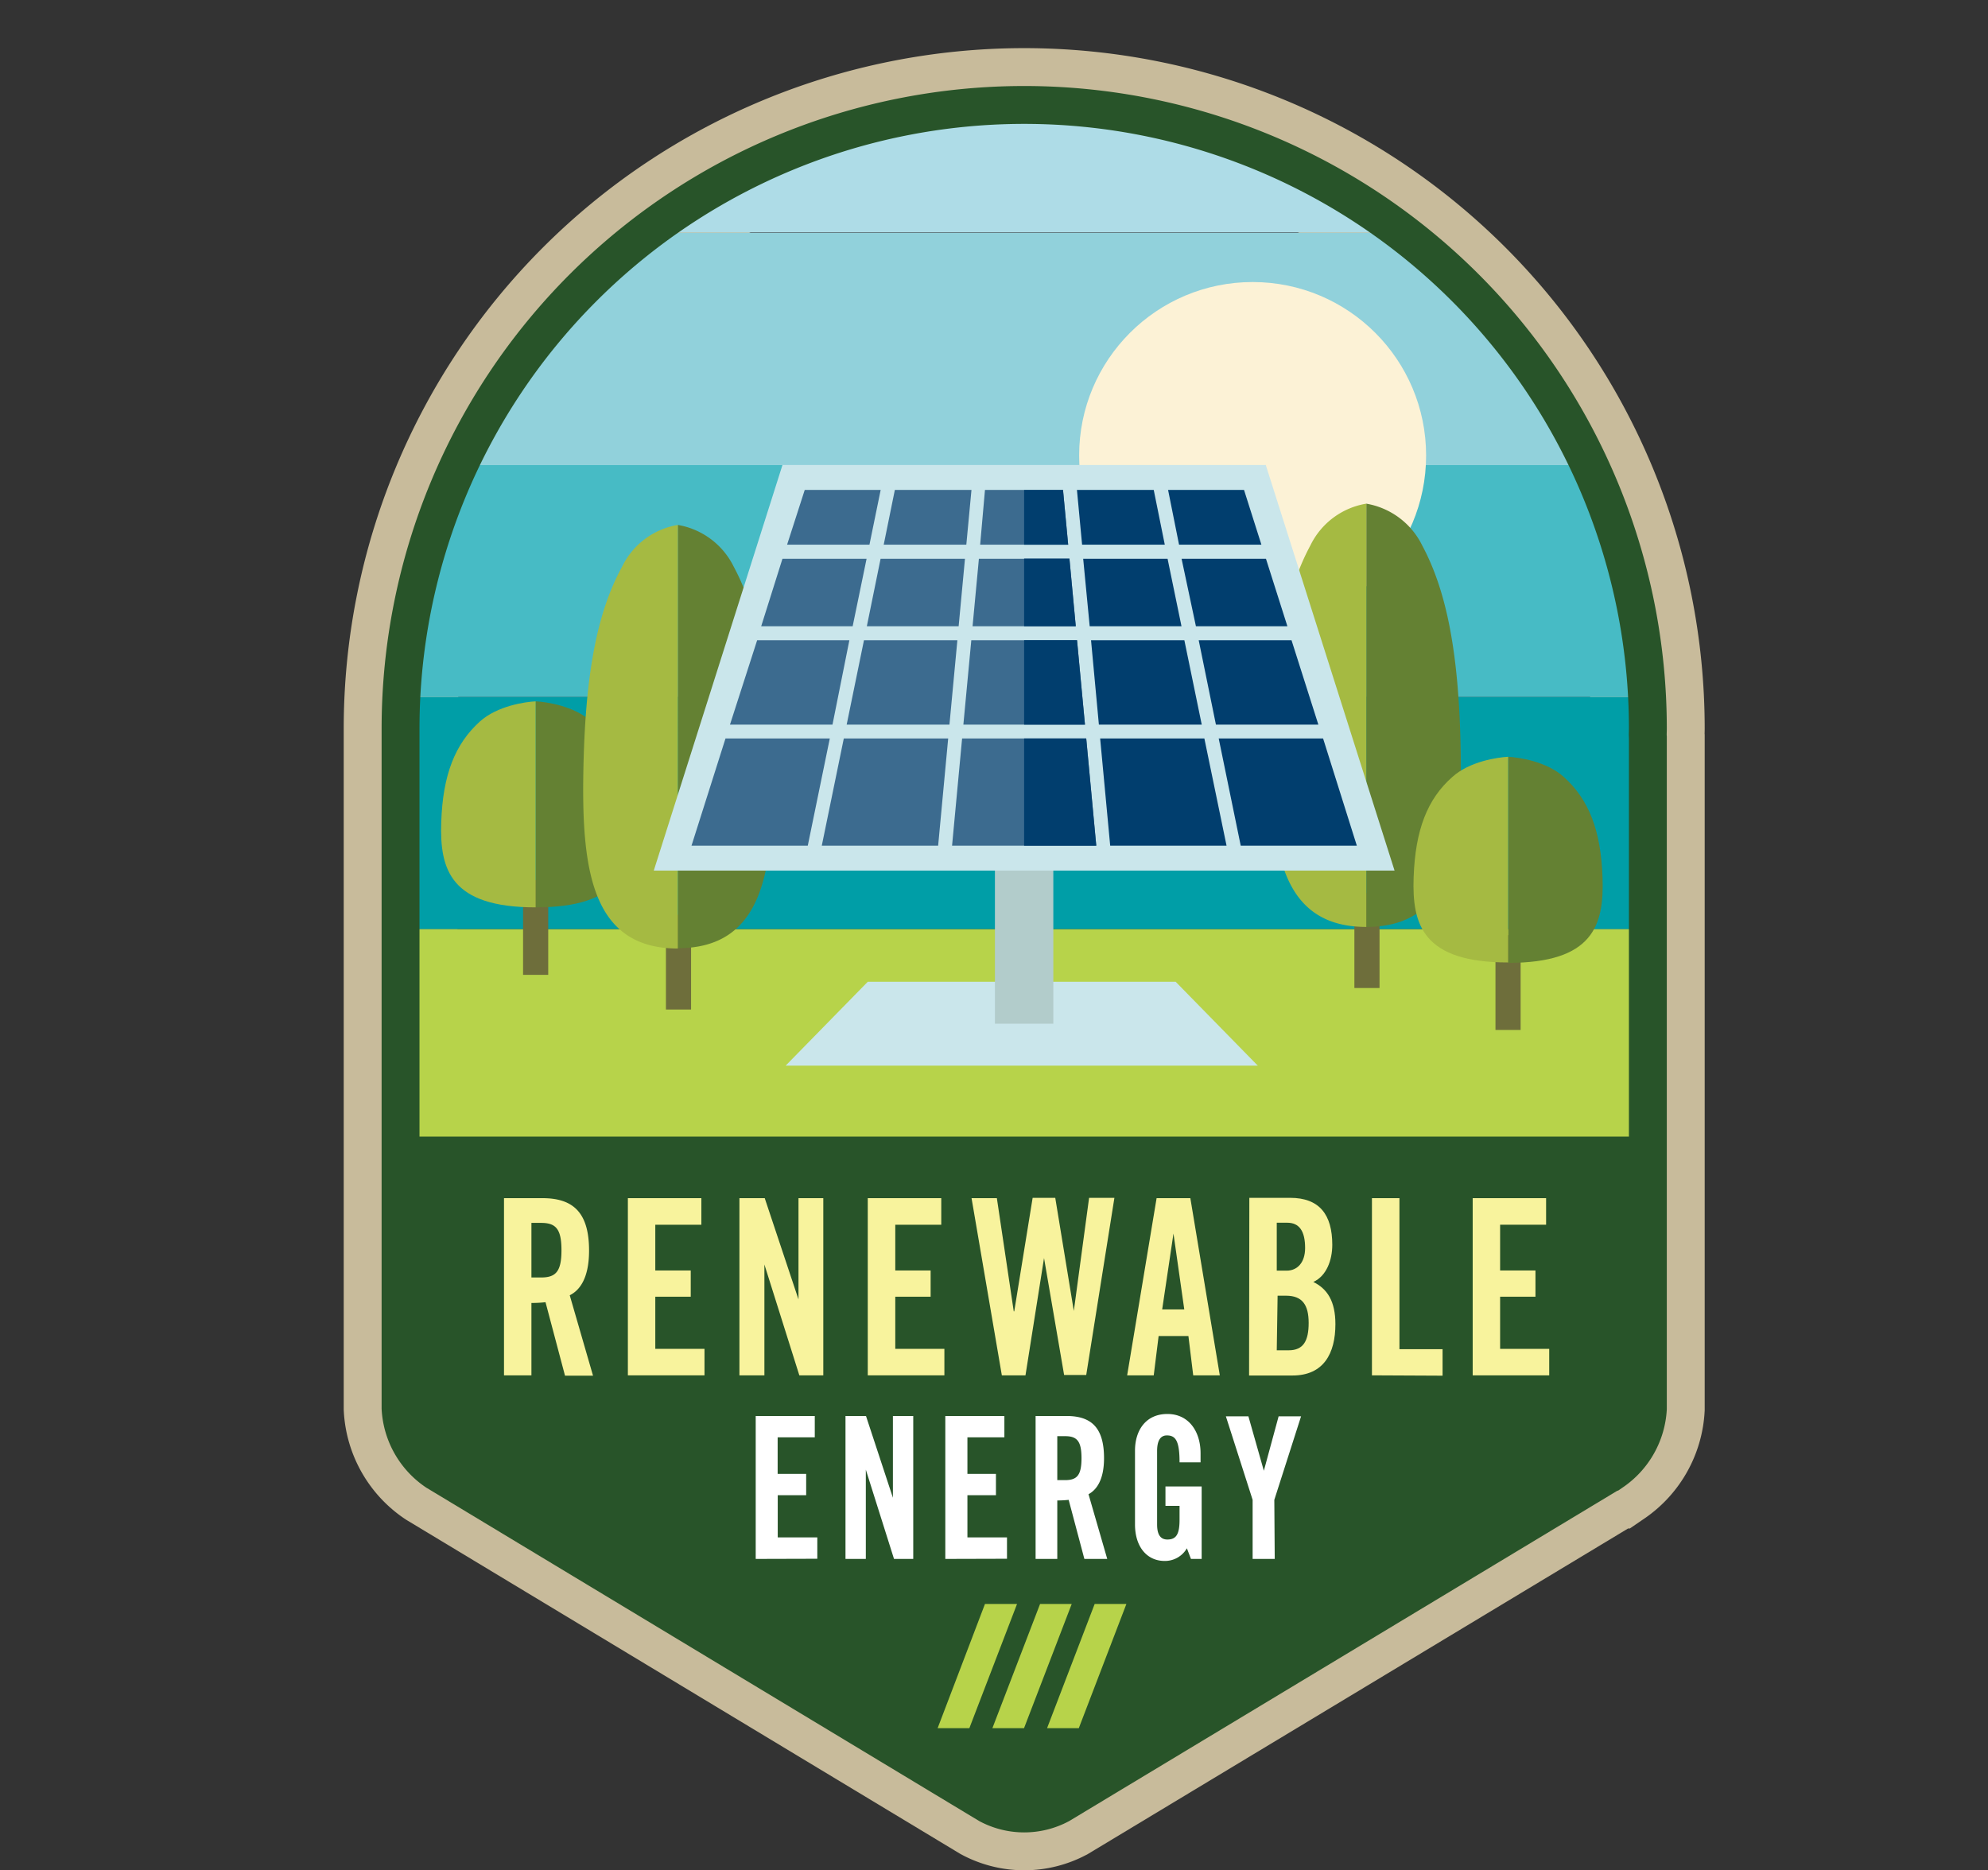 <svg xmlns="http://www.w3.org/2000/svg" xmlns:xlink="http://www.w3.org/1999/xlink" viewBox="0 0 235.6 221.69"><rect x="0" y="0" width="235.6" height="221.69" fill="#333333" stroke="none"/><defs><style>.cls-1,.cls-2{fill:none;stroke-miterlimit:10;}.cls-1{stroke:#285429;stroke-width:4.49px;}.cls-2{stroke:#c8bb9b;stroke-width:13.47px;}.cls-3{clip-path:url(#clip-path);}.cls-4{fill:#009ea7;}.cls-5{fill:#47bbc5;}.cls-6{fill:#91d1db;}.cls-7{fill:#aedce7;}.cls-8{fill:#285429;}.cls-9{fill:#b7d34a;}.cls-10{fill:#fcf2d6;}.cls-11{fill:#f8f39d;}.cls-12{fill:#fff;}.cls-13{fill:#6e6e3b;}.cls-14{fill:#648133;}.cls-15{fill:#a5ba42;}.cls-16{fill:#cae6eb;}.cls-17{fill:#b2cccb;}.cls-18{fill:#013e6e;}.cls-19{fill:#3c6b8f;}</style><clipPath id="clip-path" transform="translate(40.73 5.7)"><path class="cls-1" d="M154.56,80.65a73.91,73.91,0,0,0-147.82,0c0,.35,0,.7,0,1,0,.11,0,.22,0,.32v79.25A9.68,9.68,0,0,0,11,168.74L76.43,208.2a9,9,0,0,0,8.44,0l65.47-39.46a9.71,9.71,0,0,0,4.22-7.47V82c0-.1,0-.21,0-.32C154.53,81.35,154.56,81,154.56,80.65Z"/></clipPath></defs><g id="レイヤー_2" data-name="レイヤー 2"><g id="オブジェクト"><path class="cls-2" d="M154.56,80.65a73.91,73.91,0,0,0-147.82,0c0,.35,0,.7,0,1,0,.11,0,.22,0,.32v79.25A9.68,9.68,0,0,0,11,168.74L76.43,208.2a9,9,0,0,0,8.44,0l65.47-39.46a9.71,9.71,0,0,0,4.22-7.47V82c0-.1,0-.21,0-.32C154.53,81.35,154.56,81,154.56,80.65Z" transform="translate(40.73 5.7)"/><g class="cls-3"><rect class="cls-4" y="82.61" width="235.38" height="27.54"/><rect class="cls-5" y="55.07" width="235.38" height="27.54"/><rect class="cls-6" x="0.22" y="27.59" width="235.38" height="27.54"/><rect class="cls-7" width="235.38" height="27.54"/><rect class="cls-8" y="110.14" width="235.38" height="105.27"/><polygon class="cls-9" points="235.38 134.72 152.01 134.72 0 134.72 0 110.14 235.38 110.14 235.38 134.72"/></g><path class="cls-1" d="M154.56,80.65a73.91,73.91,0,0,0-147.82,0c0,.35,0,.7,0,1,0,.11,0,.22,0,.32v79.25A9.68,9.68,0,0,0,11,168.74L76.43,208.2a9,9,0,0,0,8.44,0l65.47-39.46a9.71,9.71,0,0,0,4.22-7.47V82c0-.1,0-.21,0-.32C154.53,81.35,154.56,81,154.56,80.65Z" transform="translate(40.73 5.7)"/><circle class="cls-10" cx="148.45" cy="53.99" r="20.56"/><path class="cls-11" d="M22.25,157.32H19v-21h4.57c3.64,0,5.51,1.72,5.51,6.21,0,3.38-1.18,4.75-2.29,5.3l2.76,9.53H26.23l-2.31-8.71a13.67,13.67,0,0,1-1.67.09Zm0-11.6H23.4c1.76,0,2.41-.73,2.41-3.23s-.65-3.24-2.41-3.24H22.25Z" transform="translate(40.73 5.7)"/><path class="cls-11" d="M33.68,157.32v-21h8.71v3.15H36.93v5.42h4.2V148h-4.2v6.18h5.83v3.14Z" transform="translate(40.73 5.7)"/><path class="cls-11" d="M46.9,157.32v-21h3l4,12h0v-12h2.94v21H54l-4.14-13.14h0v13.14Z" transform="translate(40.73 5.7)"/><path class="cls-11" d="M62.11,157.32v-21h8.71v3.15H65.37v5.42h4.19V148H65.37v6.18h5.82v3.14Z" transform="translate(40.73 5.7)"/><path class="cls-11" d="M81.65,136.28h2.68l2.2,13.41h0l1.81-13.41h3l-3.34,21H85.38L83,143.42H83l-2.2,13.9H78l-3.59-21h3l2,13.41h.06Z" transform="translate(40.73 5.7)"/><path class="cls-11" d="M96,157.32H92.85l3.49-21h4l3.49,21h-3.15l-.57-4.66H96.58Zm1-7.81h2.62l-1.28-9h0Z" transform="translate(40.73 5.7)"/><path class="cls-11" d="M107.33,136.28h4.83c3.49,0,5,2,5,5.57,0,1.8-.68,3.7-2.25,4.4,1.65.81,2.62,2.27,2.62,5,0,3.47-1.39,6.09-5.09,6.09h-5.14Zm3.25,8.63h1.18c1.24,0,2.18-.94,2.18-2.68,0-2-.68-3-2.12-3h-1.24Zm0,9.44H112c1.73,0,2.36-1.11,2.36-3.24s-.74-3.23-2.68-3.23h-1Z" transform="translate(40.73 5.7)"/><path class="cls-11" d="M121.86,157.32v-21h3.26v17.9h5.11v3.14Z" transform="translate(40.73 5.7)"/><path class="cls-11" d="M133.8,157.32v-21h8.7v3.15h-5.45v5.42h4.19V148h-4.19v6.18h5.82v3.14Z" transform="translate(40.73 5.7)"/><path class="cls-12" d="M48.83,179.08V162.14h7v2.53h-4.4V169h3.38v2.53H51.44v5h4.69v2.53Z" transform="translate(40.73 5.7)"/><path class="cls-12" d="M59.47,179.08V162.14H61.9l3.19,9.69h0v-9.69H67.5v16.94H65.22L61.88,168.5h0v10.58Z" transform="translate(40.73 5.7)"/><path class="cls-12" d="M71.3,179.08V162.14h7v2.53H73.92V169H77.3v2.53H73.92v5h4.69v2.53Z" transform="translate(40.73 5.7)"/><path class="cls-12" d="M84.57,179.08H82V162.14h3.67c2.94,0,4.44,1.38,4.44,5,0,2.72-1,3.82-1.84,4.27l2.22,7.67H87.78l-1.86-7a13.15,13.15,0,0,1-1.35.07Zm0-9.34h.93c1.41,0,1.94-.58,1.94-2.6s-.53-2.61-1.94-2.61h-.93Z" transform="translate(40.73 5.7)"/><path class="cls-12" d="M97.39,170.49h4.29v8.59h-1.27l-.48-1.26a3,3,0,0,1-2.64,1.5c-2.07,0-3.51-1.64-3.51-4.34v-8.73c0-2.4,1.27-4.35,3.84-4.35s3.93,2.12,3.93,4.65v1.08H99.06c0-2.53-.46-3.19-1.5-3.19-.63,0-1.16.42-1.16,1.85V175c0,1.08.32,1.78,1.22,1.78,1.06,0,1.44-.65,1.44-2.34v-1.65H97.39Z" transform="translate(40.73 5.7)"/><path class="cls-12" d="M110.34,179.08h-2.62v-7l-3.17-9.9h2.67l1.83,6.45h0l1.75-6.45h2.66l-3.17,9.9Z" transform="translate(40.73 5.7)"/><rect class="cls-13" x="61.99" y="104.31" width="2.98" height="11.24"/><path class="cls-14" d="M22.75,77.43c1.21.06,4.55.52,6.62,2.4,2.94,2.66,4.38,6.29,4.57,11.93s-1.11,10.09-11.19,10.09Z" transform="translate(40.73 5.7)"/><path class="cls-15" d="M22.75,77.43c-1.2.06-4.54.52-6.62,2.4-2.93,2.66-4.38,6.29-4.57,11.93s1.12,10.09,11.19,10.09Z" transform="translate(40.73 5.7)"/><rect class="cls-13" x="78.92" y="108.42" width="2.98" height="11.24"/><path class="cls-14" d="M39.6,56.52a9.08,9.08,0,0,1,6.62,4.94c2.93,5.46,4.38,12.91,4.57,24.5s-1.12,20.73-11.19,20.73Z" transform="translate(40.73 5.7)"/><path class="cls-15" d="M39.6,56.52A9,9,0,0,0,33,61.46C30,66.92,28.59,74.37,28.4,86s1.12,20.73,11.2,20.73Z" transform="translate(40.73 5.7)"/><rect class="cls-13" x="160.51" y="105.87" width="2.98" height="11.24"/><path class="cls-14" d="M121.19,54a9.08,9.08,0,0,1,6.62,4.94c2.93,5.46,4.38,12.91,4.57,24.5s-1.12,20.73-11.19,20.73Z" transform="translate(40.73 5.7)"/><path class="cls-15" d="M121.19,54a9,9,0,0,0-6.62,4.94c-2.94,5.46-4.38,12.91-4.57,24.5s1.12,20.73,11.19,20.73Z" transform="translate(40.73 5.7)"/><rect class="cls-13" x="177.23" y="110.84" width="2.98" height="11.24"/><path class="cls-14" d="M138,84c1.2.07,4.54.52,6.62,2.41,2.93,2.66,4.38,6.28,4.57,11.93s-1.12,10.09-11.19,10.09Z" transform="translate(40.73 5.7)"/><path class="cls-15" d="M138,84c-1.21.07-4.55.52-6.63,2.41C128.44,89,127,92.64,126.8,98.29s1.12,10.09,11.2,10.09Z" transform="translate(40.73 5.7)"/><polygon class="cls-16" points="139.33 116.37 102.84 116.37 93.11 126.31 149.06 126.31 139.33 116.37"/><rect class="cls-17" x="117.91" y="97.89" width="6.92" height="23.45"/><path class="cls-16" d="M109.28,49.42H52L36.75,97.49h87.79ZM73.42,68.32Z" transform="translate(40.73 5.7)"/><path class="cls-18" d="M90.84,94.54h13.79L102,81.83H89.65Z" transform="translate(40.73 5.7)"/><path class="cls-18" d="M89.5,80.19h12.19l-2.06-10H88.57Z" transform="translate(40.73 5.7)"/><path class="cls-18" d="M88.41,68.53H99.29l-1.65-8h-10Z" transform="translate(40.73 5.7)"/><path class="cls-18" d="M87.51,58.86h9.8L96,52.37H86.9Z" transform="translate(40.73 5.7)"/><path class="cls-18" d="M106.31,94.54h13.76l-4-12.71H103.7Z" transform="translate(40.73 5.7)"/><path class="cls-18" d="M103.37,80.19h12.14l-3.18-10h-11Z" transform="translate(40.73 5.7)"/><path class="cls-18" d="M101,68.53h10.84l-2.54-8h-10Z" transform="translate(40.73 5.7)"/><path class="cls-18" d="M99,58.86h9.76l-2.06-6.49h-9Z" transform="translate(40.73 5.7)"/><path class="cls-19" d="M72.1,94.54H89.19L88,81.83H73.29Z" transform="translate(40.73 5.7)"/><path class="cls-19" d="M73.44,80.19H87.85l-.94-10H74.38Z" transform="translate(40.73 5.7)"/><path class="cls-19" d="M74.53,68.53H86.76l-.75-8H75.28Z" transform="translate(40.73 5.7)"/><path class="cls-19" d="M75.43,58.86H85.86l-.61-6.49H76Z" transform="translate(40.73 5.7)"/><path class="cls-19" d="M56.66,94.54H70.45l1.19-12.71H59.27Z" transform="translate(40.73 5.7)"/><path class="cls-19" d="M59.61,80.19H71.79l.94-10H61.66Z" transform="translate(40.73 5.7)"/><path class="cls-19" d="M62,68.53H72.88l.75-8h-10Z" transform="translate(40.73 5.7)"/><path class="cls-19" d="M64,58.86h9.79l.61-6.49H65.32Z" transform="translate(40.73 5.7)"/><path class="cls-19" d="M41.22,94.54H55l2.61-12.71H45.25Z" transform="translate(40.73 5.7)"/><path class="cls-19" d="M45.78,80.19H57.93l2-10H49Z" transform="translate(40.73 5.7)"/><path class="cls-19" d="M49.48,68.53H60.32l1.65-8H52Z" transform="translate(40.73 5.7)"/><path class="cls-19" d="M52.55,58.86h9.76l1.33-6.49h-9Z" transform="translate(40.73 5.7)"/><polygon class="cls-18" points="128.73 87.53 121.37 87.53 121.37 100.24 129.92 100.24 128.73 87.53"/><polygon class="cls-18" points="127.64 75.88 121.37 75.88 121.37 85.89 128.58 85.89 127.64 75.88"/><polygon class="cls-18" points="126.74 66.21 121.37 66.21 121.37 74.23 127.49 74.23 126.74 66.21"/><polygon class="cls-18" points="125.98 58.08 121.37 58.08 121.37 64.57 126.59 64.57 125.98 58.08"/><path class="cls-9" d="M74.15,199.14H70.39L76,184.42H79.8Z" transform="translate(40.73 5.7)"/><path class="cls-9" d="M80.63,199.14H76.88l5.65-14.72h3.75Z" transform="translate(40.73 5.7)"/><path class="cls-9" d="M87.12,199.14H83.36L89,184.42h3.76Z" transform="translate(40.73 5.7)"/></g></g></svg>